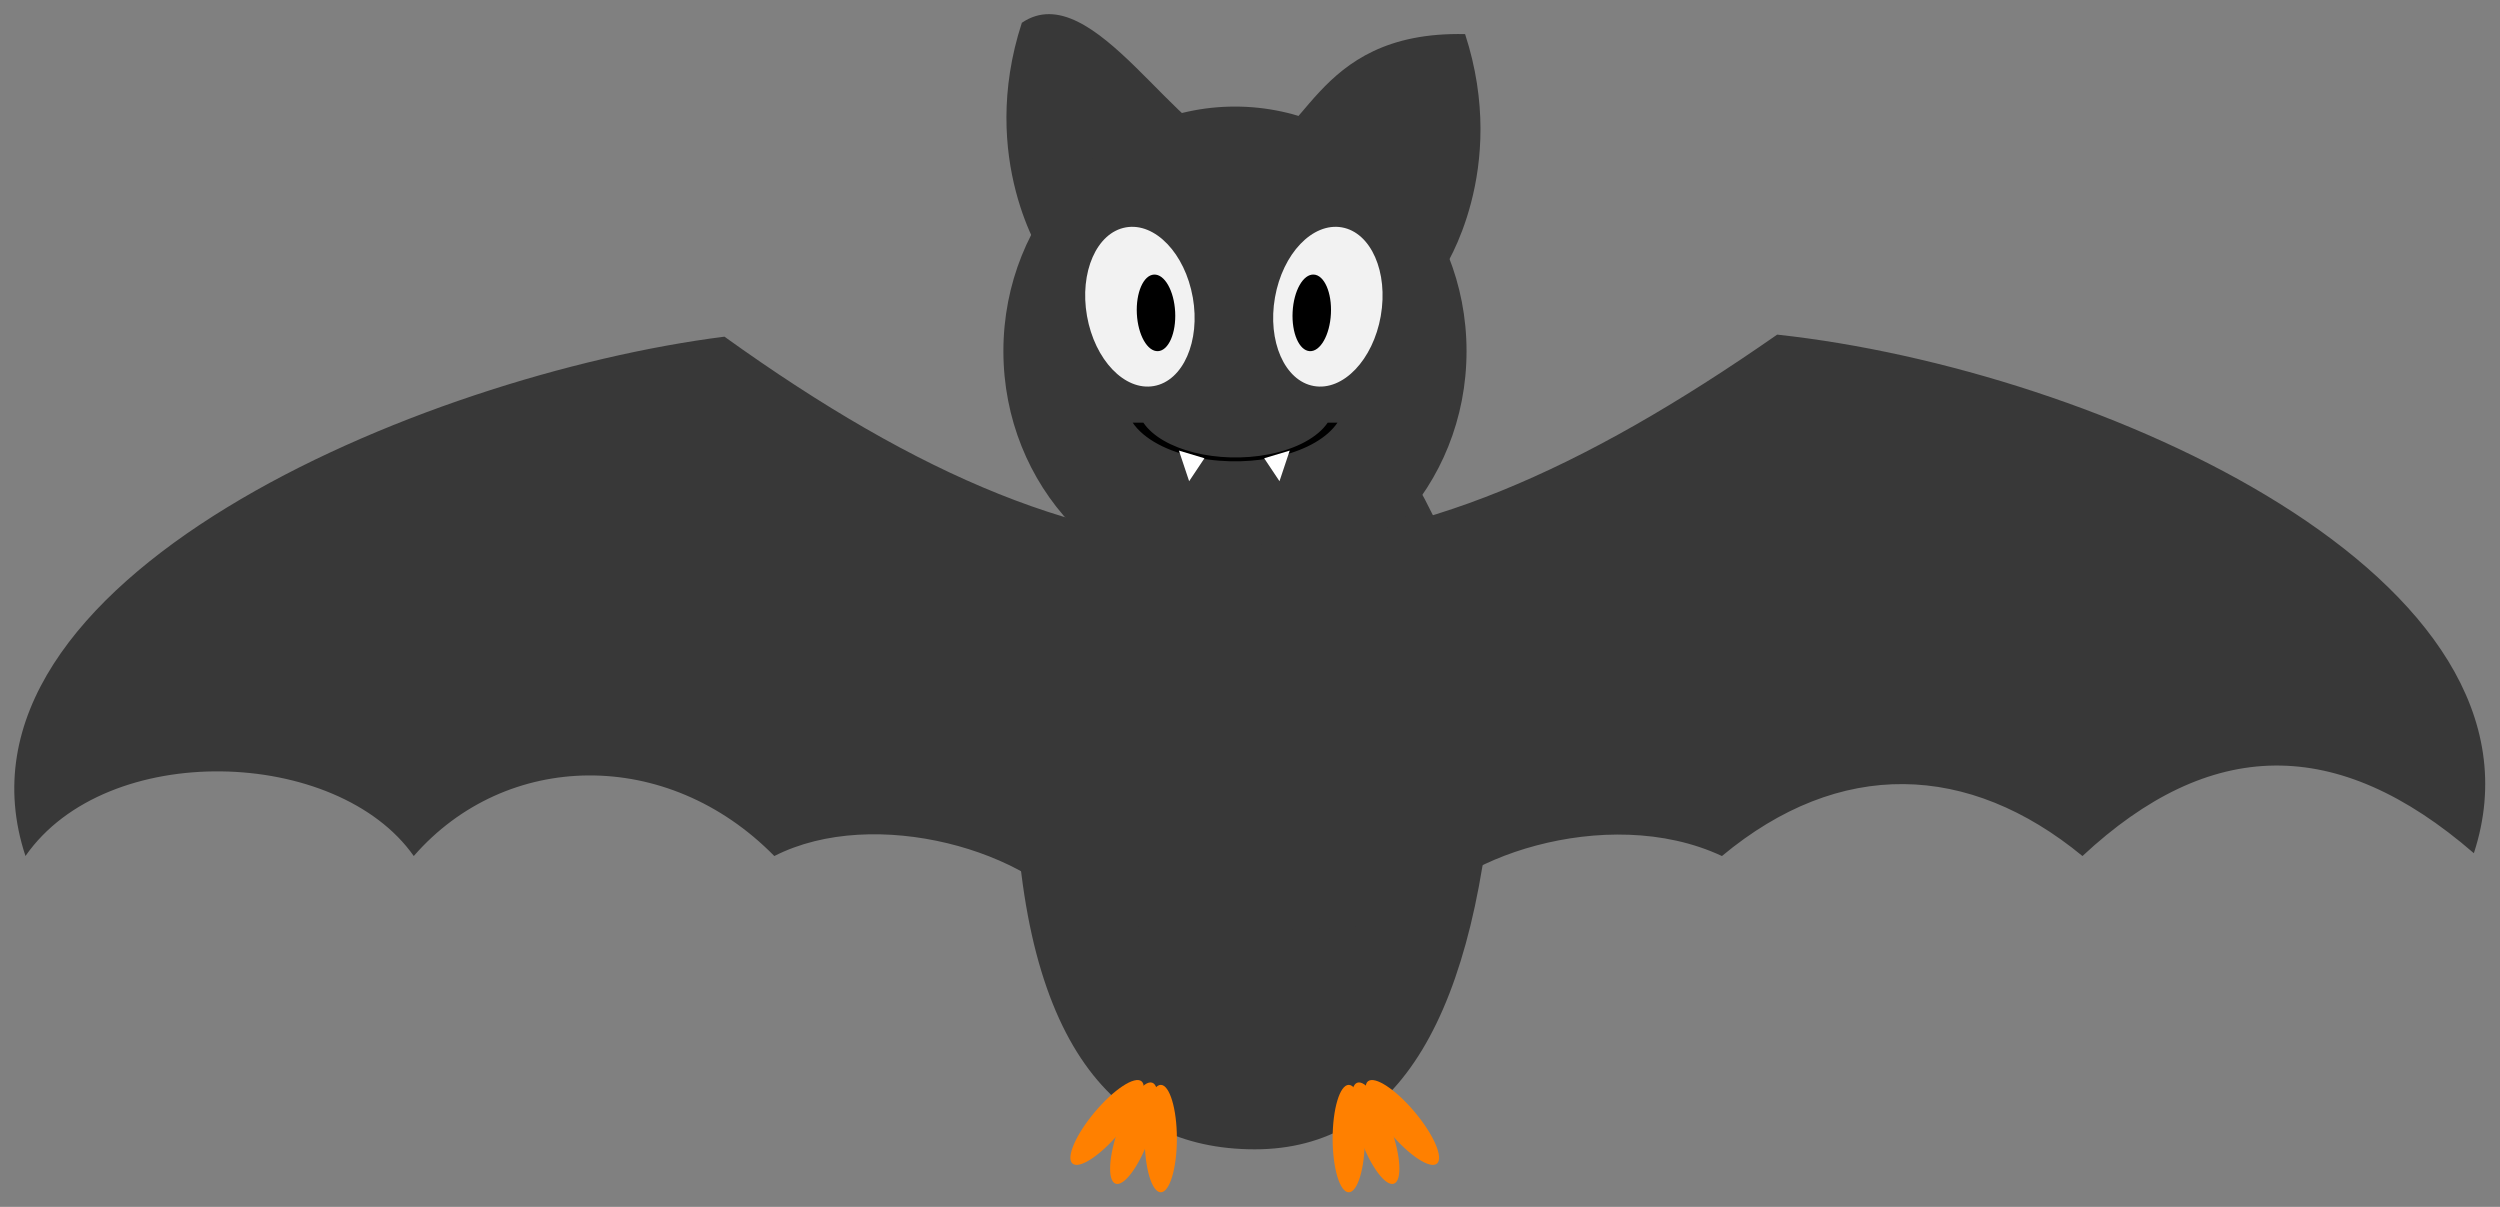 <?xml version="1.0" encoding="UTF-8" standalone="no"?>
<!-- Created with Inkscape (http://www.inkscape.org/) -->

<svg
   xmlns:dc="http://purl.org/dc/elements/1.1/"
   xmlns:cc="http://creativecommons.org/ns#"
   xmlns:rdf="http://www.w3.org/1999/02/22-rdf-syntax-ns#"
   xmlns:svg="http://www.w3.org/2000/svg"
   xmlns="http://www.w3.org/2000/svg"
   xmlns:sodipodi="http://sodipodi.sourceforge.net/DTD/sodipodi-0.dtd"
   xmlns:inkscape="http://www.inkscape.org/namespaces/inkscape"
   version="1.1"
   id="svg2"
   xml:space="preserve"
   width="175.901"
   height="84.916"
   viewBox="0 0 175.901 84.916"
   sodipodi:docname="bat.svg"
   inkscape:version="0.92.2 5c3e80d, 2017-08-06"><rect x="0" y="0" width="175.901" height="84.916" fill="#808080" stroke="none"/><defs
     id="defs6"><linearGradient
       x1="475.8"
       y1="-81.261"
       gradientTransform="matrix(1.6,0.782,-0.749,1.532,-582.46,-1.516)"
       x2="475.8"
       gradientUnits="userSpaceOnUse"
       y2="-85.708"
       id="linearGradient811"><stop
         offset="0"
         style="stop-color:#fab044"
         id="stop807" /><stop
         offset="1"
         style="stop-color:#c67729"
         id="stop809" /></linearGradient><linearGradient
       x1="484.73"
       y1="-81.26"
       gradientTransform="matrix(1.6,0.782,-0.749,1.532,-613.46,-16.665)"
       x2="484.73"
       gradientUnits="userSpaceOnUse"
       y2="-85.708"
       id="linearGradient819"><stop
         offset="0"
         style="stop-color:#fab044"
         id="stop815" /><stop
         offset="1"
         style="stop-color:#c67729"
         id="stop817" /></linearGradient><linearGradient
       x1="480.33"
       y1="-82.72"
       gradientTransform="matrix(1.6,0.782,-0.749,1.532,-598.18,-9.2)"
       x2="480.33"
       gradientUnits="userSpaceOnUse"
       y2="-88.004"
       id="linearGradient827"><stop
         offset="0"
         style="stop-color:#fab044"
         id="stop823" /><stop
         offset="1"
         style="stop-color:#c67729"
         id="stop825" /></linearGradient><linearGradient
       x1="666.28"
       y1="-178.48"
       gradientTransform="matrix(-1.6,0.782,0.749,1.532,1470.4,-1.516)"
       x2="666.28"
       gradientUnits="userSpaceOnUse"
       y2="-182.93"
       id="linearGradient785"><stop
         offset="0"
         style="stop-color:#fab044"
         id="stop781" /><stop
         offset="1"
         style="stop-color:#c67729"
         id="stop783" /></linearGradient><linearGradient
       x1="675.21"
       y1="-178.48"
       gradientTransform="matrix(-1.6,0.782,0.749,1.532,1501.4,-16.665)"
       x2="675.21"
       gradientUnits="userSpaceOnUse"
       y2="-182.93"
       id="linearGradient793"><stop
         offset="0"
         style="stop-color:#fab044"
         id="stop789" /><stop
         offset="1"
         style="stop-color:#c67729"
         id="stop791" /></linearGradient><linearGradient
       x1="670.81"
       y1="-179.94"
       gradientTransform="matrix(-1.6,0.782,0.749,1.532,1486.2,-9.2)"
       x2="670.81"
       gradientUnits="userSpaceOnUse"
       y2="-185.23"
       id="linearGradient801"><stop
         offset="0"
         style="stop-color:#fab044"
         id="stop797" /><stop
         offset="1"
         style="stop-color:#c67729"
         id="stop799" /></linearGradient></defs><sodipodi:namedview
     pagecolor="#ffffff"
     bordercolor="#666666"
     borderopacity="1"
     objecttolerance="10"
     gridtolerance="10"
     guidetolerance="10"
     inkscape:pageopacity="0"
     inkscape:pageshadow="2"
     inkscape:window-width="640"
     inkscape:window-height="480"
     id="namedview4"
     showgrid="false"
     inkscape:zoom="1.8296487"
     inkscape:cx="226.54741"
     inkscape:cy="-30.249046"
     inkscape:current-layer="g10"
     fit-margin-top="1"
     fit-margin-left="1"
     fit-margin-right="1"
     fit-margin-bottom="1" /><g
     id="g10"
     inkscape:groupmode="layer"
     inkscape:label="document"
     transform="matrix(1.333,0,0,-1.333,21.648,-21.045)"><g
       id="g28"
       transform="matrix(0.752,0,0,1,49.99,-81.555)"
       style="fill:#383838;fill-opacity:1;stroke-width:1.153"><path
         d="M 16.866,26.079 C 15.676,12.145 10.063,5.102 0,5.102 c -10.063,0 -16.866,5.849 -16.866,20.977 0.113,7.368 8.163,20.602 17.66,20.602 C 10.29,46.681 17.15,31.955 16.866,26.079 Z"
         style="fill:#383838;fill-opacity:1;fill-rule:nonzero;stroke:none;stroke-width:1.153"
         id="path30"
         inkscape:connector-curvature="0"
         sodipodi:nodetypes="cscsc" /></g><g
       id="g32"
       transform="translate(41.933,-80.362)"
       style="fill:#383838;fill-opacity:1"><path
         d="m -3.109,50.969 c 0,0 -3.473,5.196 -1.128,12.402 3.783,2.577 8.338,-6.58 11.699,-6.729 C 10.822,56.492 10.901,62.963 19.16,62.774 21.504,55.568 18.031,50.372 18.031,50.372"
         style="fill:#383838;fill-opacity:1;fill-rule:nonzero;stroke:none"
         id="path34"
         inkscape:connector-curvature="0"
         sodipodi:nodetypes="ccscc" /></g><g
       id="g40"
       transform="matrix(0.616,0,0,0.828,48.946,-70.703)"
       style="fill:#383838;fill-opacity:1;stroke-width:1.4"><path
         d="m 19.843,43.938 c 0,8.611 -8.884,15.591 -19.843,15.591 -10.959,0 -19.843,-6.98 -19.843,-15.591 0,-8.611 8.884,-15.591 19.843,-15.591 10.959,0 19.843,6.98 19.843,15.591 z"
         style="fill:#383838;fill-opacity:1;fill-rule:nonzero;stroke:none;stroke-width:1.4"
         id="path42"
         inkscape:connector-curvature="0" /></g><g
       id="g72"
       transform="translate(49.99,-81.555)"><path
         d="m 5.811,5.669 c 0,1.566 -0.381,2.835 -0.85,2.835 -0.47,0 -0.85,-1.269 -0.85,-2.835 0,-1.566 0.381,-2.835 0.85,-2.835 0.47,0 0.85,1.269 0.85,2.835 z"
         style="fill:#ff8000;fill-opacity:1;fill-rule:nonzero;stroke:none"
         id="path74"
         inkscape:connector-curvature="0" /></g><g
       id="g76"
       transform="translate(49.99,-81.555)"><path
         d="M 7.177,6.244 C 6.642,7.715 5.85,8.778 5.409,8.617 4.967,8.456 5.044,7.133 5.579,5.662 6.115,4.191 6.906,3.128 7.348,3.289 7.789,3.45 7.713,4.773 7.177,6.244 Z"
         style="fill:#ff8000;fill-opacity:1;fill-rule:nonzero;stroke:none"
         id="path78"
         inkscape:connector-curvature="0" /></g><g
       id="g80"
       transform="translate(49.99,-81.555)"><path
         d="M 8.447,7.066 C 7.44,8.266 6.333,8.993 5.973,8.691 5.613,8.389 6.137,7.172 7.144,5.973 8.15,4.774 9.258,4.046 9.617,4.348 9.977,4.65 9.453,5.867 8.447,7.066 Z"
         style="fill:#ff8000;fill-opacity:1;fill-rule:nonzero;stroke:none"
         id="path82"
         inkscape:connector-curvature="0" /></g><g
       id="g84"
       transform="translate(49.99,-81.555)"><path
         d="m -4.11,5.669 c 0,1.566 -0.381,2.835 -0.85,2.835 -0.47,0 -0.85,-1.269 -0.85,-2.835 0,-1.566 0.381,-2.835 0.85,-2.835 0.47,0 0.85,1.269 0.85,2.835 z"
         style="fill:#ff8000;fill-opacity:1;fill-rule:nonzero;stroke:none"
         id="path86"
         inkscape:connector-curvature="0" /></g><g
       id="g88"
       transform="translate(49.99,-81.555)"><path
         d="m -5.579,5.662 c 0.535,1.471 0.612,2.794 0.171,2.955 C -5.85,8.778 -6.642,7.715 -7.177,6.244 -7.713,4.773 -7.789,3.45 -7.348,3.289 -6.906,3.128 -6.115,4.191 -5.579,5.662 Z"
         style="fill:#ff8000;fill-opacity:1;fill-rule:nonzero;stroke:none"
         id="path90"
         inkscape:connector-curvature="0" /></g><g
       id="g92"
       transform="translate(49.99,-81.555)"><path
         d="m -7.144,5.973 c 1.006,1.199 1.531,2.416 1.171,2.718 C -6.333,8.993 -7.44,8.266 -8.447,7.066 -9.453,5.867 -9.977,4.65 -9.617,4.348 c 0.36,-0.302 1.467,0.426 2.474,1.625 z"
         style="fill:#ff8000;fill-opacity:1;fill-rule:nonzero;stroke:none"
         id="path94"
         inkscape:connector-curvature="0" /></g><g
       id="g96"
       transform="matrix(1,0,0,-1,21.504,-92.987)" /><path
       d="m 54.358,-38.096 c -1.087,-1.611 -4.388,-2.441 -7.374,-1.855 -1.598,0.314 -2.857,0.993 -3.439,1.855 h 0.565 v 0 c 0.978,-1.45 3.949,-2.197 6.636,-1.67 1.438,0.282 2.571,0.894 3.095,1.67 z"
       style="fill:#000000;fill-opacity:1;fill-rule:nonzero;stroke:none;stroke-width:1"
       id="path160"
       inkscape:connector-curvature="0" /><g
       id="g196"
       transform="matrix(1,0,0,-1,48.889,14.512)"><path
         d="m -2.169,45.996 c 0.408,2.313 -0.512,4.408 -2.054,4.68 -1.542,0.272 -3.122,-1.382 -3.53,-3.695 -0.408,-2.313 0.512,-4.408 2.053,-4.68 1.542,-0.272 3.122,1.382 3.53,3.695 z"
         style="fill:#f2f2f2;fill-opacity:1;fill-rule:nonzero;stroke:none"
         id="path198"
         inkscape:connector-curvature="0" /></g><g
       id="g200"
       transform="matrix(1,0,0,-1,48.889,13.762)"><path
         d="m -3.1,46.011 c 0.058,1.116 -0.347,2.045 -0.905,2.074 -0.558,0.029 -1.058,-0.852 -1.117,-1.968 -0.058,-1.116 0.347,-2.045 0.905,-2.074 0.558,-0.029 1.058,0.852 1.117,1.968 z"
         style="fill:#000000;fill-opacity:1;fill-rule:nonzero;stroke:none"
         id="path202"
         inkscape:connector-curvature="0" /></g><g
       id="g204"
       transform="matrix(1,0,0,-1,48.889,14.512)"><path
         d="M 7.753,46.981 C 7.345,49.294 5.764,50.948 4.222,50.676 2.681,50.404 1.761,48.309 2.169,45.996 2.577,43.684 4.157,42.03 5.699,42.301 c 1.542,0.272 2.461,2.367 2.053,4.68 z"
         style="fill:#f2f2f2;fill-opacity:1;fill-rule:nonzero;stroke:none"
         id="path206"
         inkscape:connector-curvature="0" /></g><g
       id="g208"
       transform="matrix(1,0,0,-1,48.889,13.762)"><path
         d="M 5.121,46.117 C 5.063,47.233 4.563,48.114 4.004,48.085 3.446,48.055 3.041,47.127 3.1,46.011 3.158,44.894 3.658,44.013 4.216,44.042 c 0.558,0.029 0.963,0.958 0.905,2.074 z"
         style="fill:#000000;fill-opacity:1;fill-rule:nonzero;stroke:none"
         id="path210"
         inkscape:connector-curvature="0" /></g><path
       style="fill:#383838;fill-opacity:1;fill-rule:evenodd;stroke:none;stroke-width:0.75px;stroke-linecap:butt;stroke-linejoin:miter;stroke-opacity:1"
       d="m -14.895,-60.971 c -4.812,14.546 20.875,25.379 36.894,27.413 20.7,-14.863 34.693,-14.453 55.566,0.108 16.975,-1.835 41.528,-12.85 36.774,-27.373 -7.235,6.269 -13.936,6.118 -20.659,-0.149 -6.012,4.948 -12.815,5.176 -19.03,0 -6.137,2.871 -14.63,-0.244 -16.167,-3.451 -5.863,-0.619 -11.823,-0.619 -17.685,0 -2.523,3.7 -10.851,6.158 -16.167,3.451 -5.652,5.758 -14.166,5.585 -19.031,0 -4.039,5.75 -16.214,6.163 -20.496,0 z"
       id="path1126"
       inkscape:connector-curvature="0"
       sodipodi:nodetypes="ccccccccccc" /><path
       style="fill:#ffffff;fill-rule:evenodd;stroke:none;stroke-width:0.75px;stroke-linecap:butt;stroke-linejoin:miter;stroke-opacity:1"
       d="m 45.988,-39.572 0.539,-1.616 0.808,1.212 z"
       id="path2114"
       inkscape:connector-curvature="0" /><path
       inkscape:connector-curvature="0"
       id="path2116"
       d="m 51.835,-39.572 -0.539,-1.616 -0.808,1.212 z"
       style="fill:#ffffff;fill-rule:evenodd;stroke:none;stroke-width:0.75px;stroke-linecap:butt;stroke-linejoin:miter;stroke-opacity:1" /></g></svg>